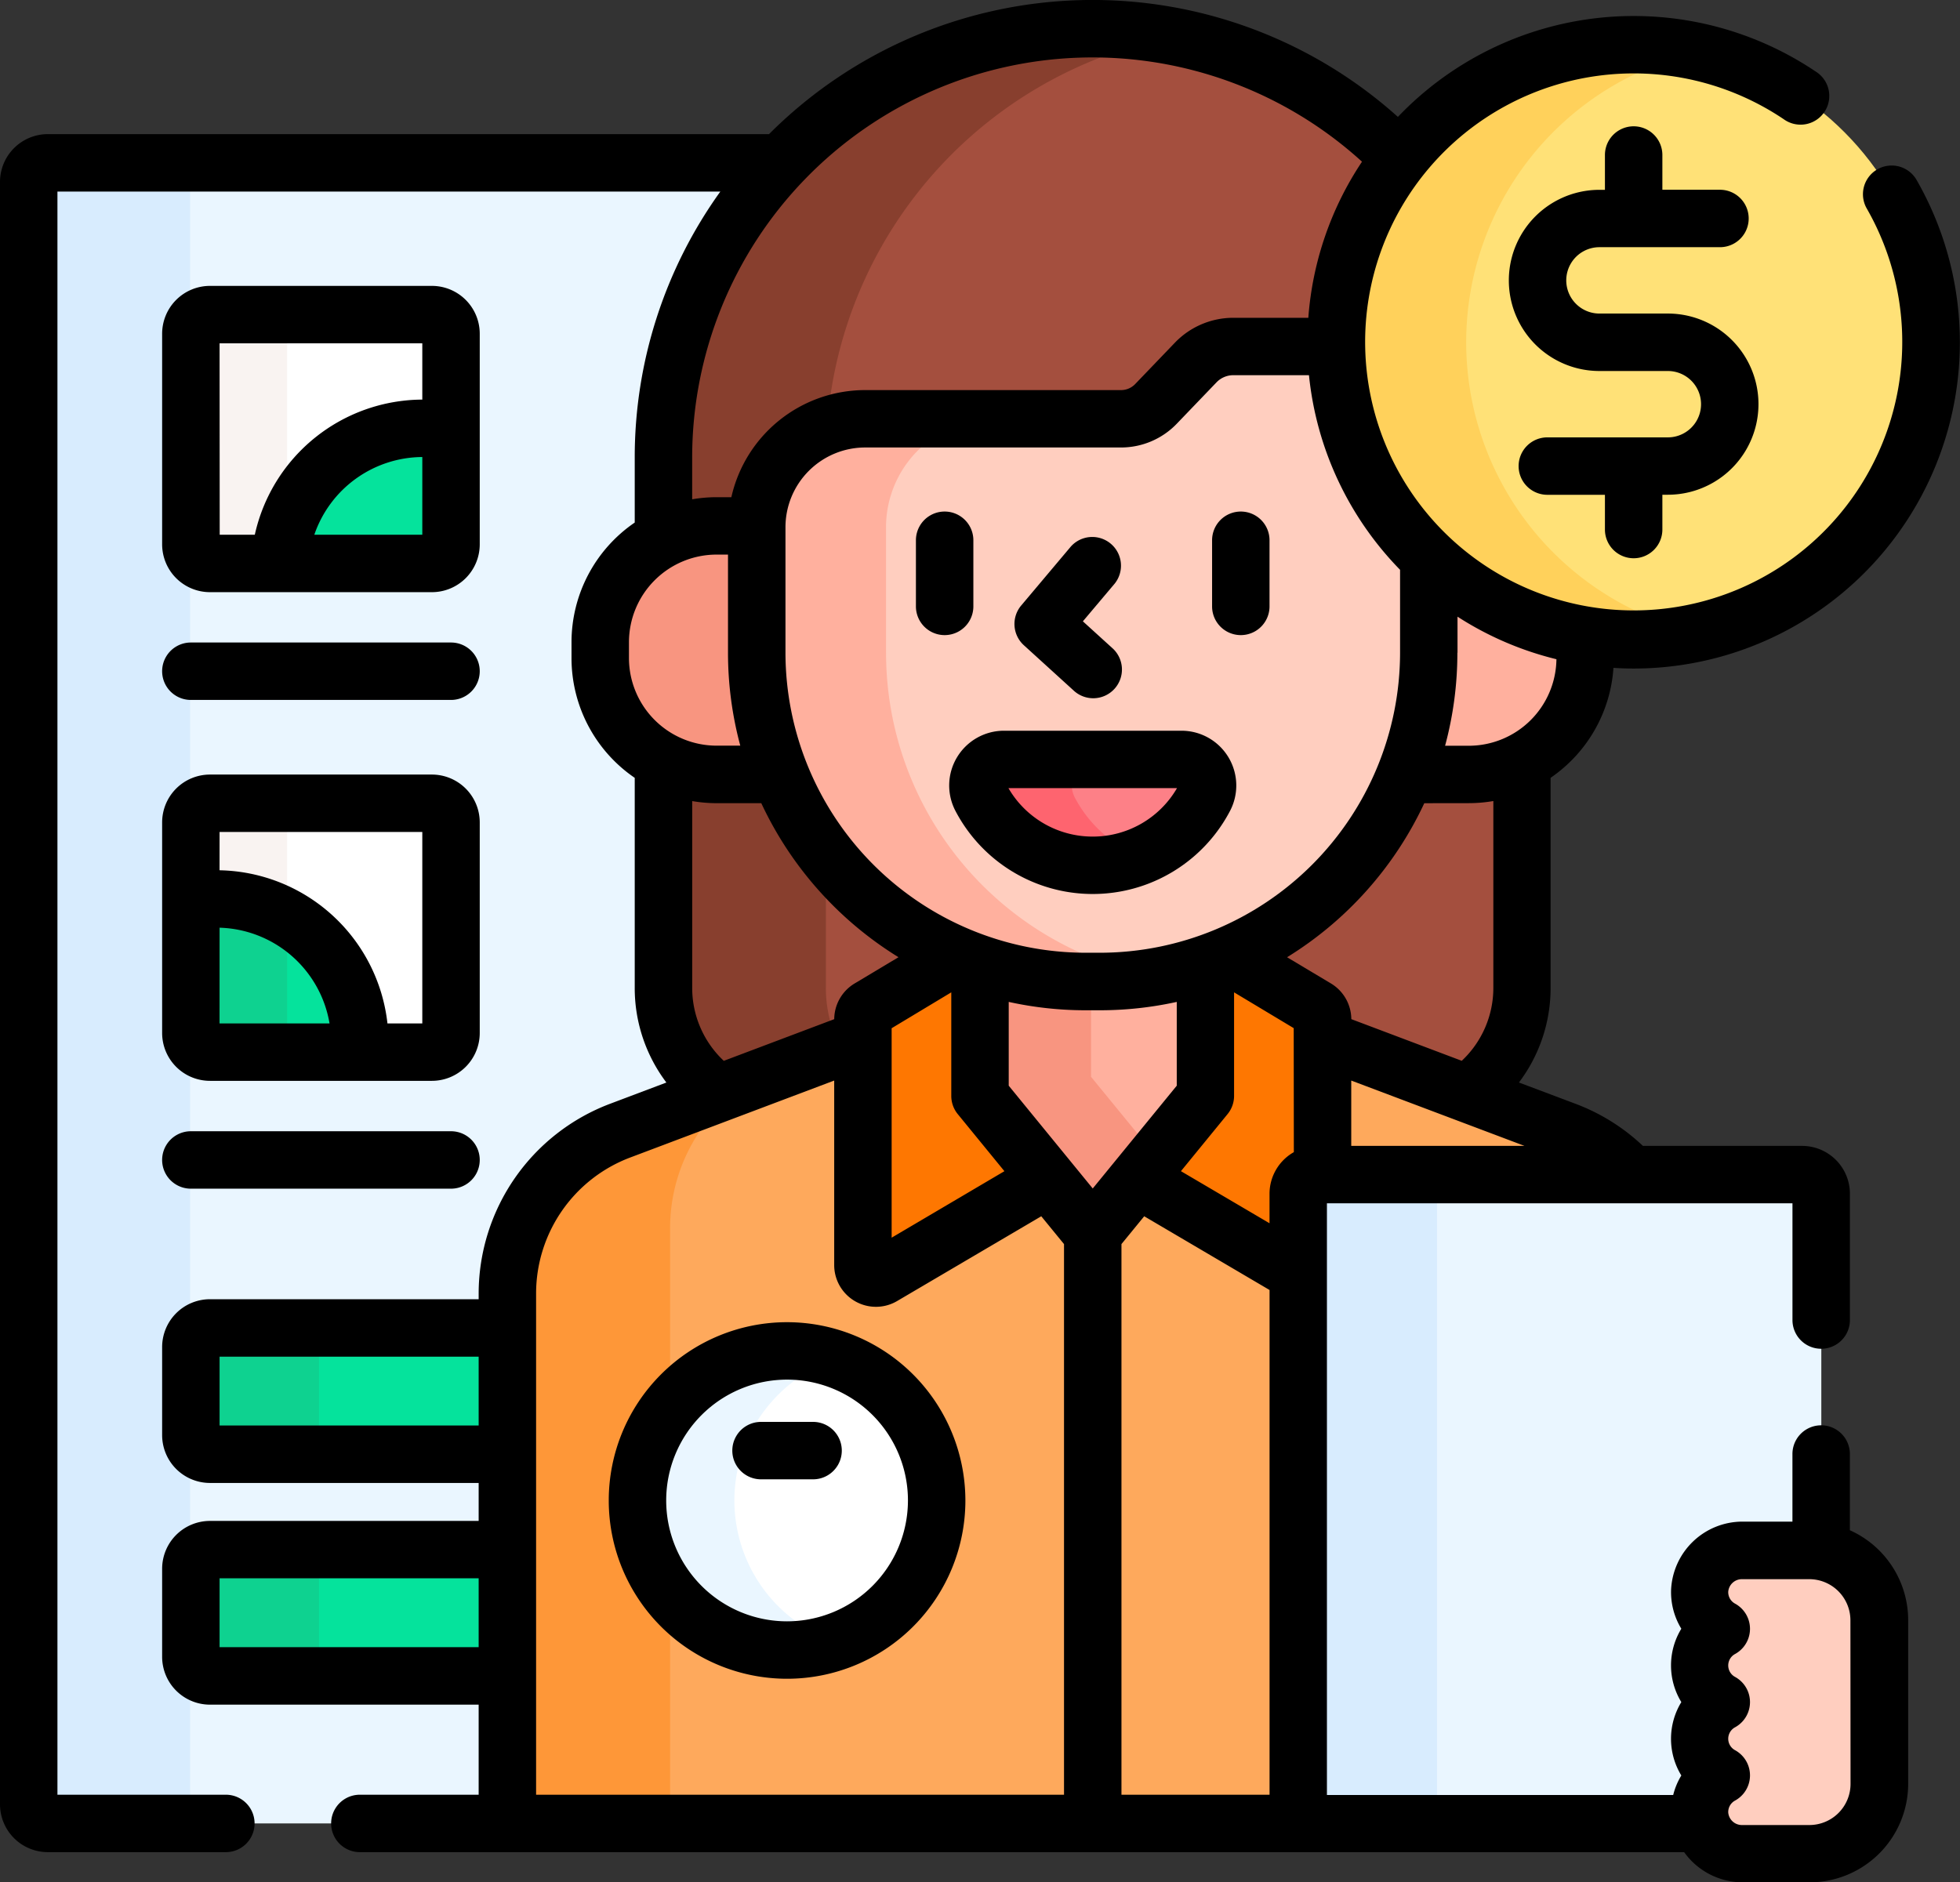 <svg xmlns="http://www.w3.org/2000/svg" width="61.422" height="59" viewBox="0 0 61.422 59">
  <rect x="0" y="0" width="61.422" height="59" fill="#333333" stroke="none"/>
  <g id="vendedora" transform="translate(0 -10.096)">
    <path id="Trazado_917573" data-name="Trazado 917573" d="M26.017,83l3.1-1.17a4.034,4.034,0,0,1-1.725-3.31V61.91a13.405,13.405,0,0,1,3.681-9.245H8.1a.6.6,0,0,0-.6.6v50.847a.6.6,0,0,0,.6.6H22.5V88.089A5.435,5.435,0,0,1,26.017,83Z" transform="translate(-6.6 -37.462)" fill="#eaf6ff"/>
    <g id="Grupo_1128087" data-name="Grupo 1128087" transform="translate(0.9 15.203)">
      <path id="Trazado_917574" data-name="Trazado 917574" d="M12.558,104.112V53.265a.6.6,0,0,1,.6-.6H8.1a.6.6,0,0,0-.6.6v50.847a.6.6,0,0,0,.6.6h5.058A.6.6,0,0,1,12.558,104.112Z" transform="translate(-7.5 -52.665)" fill="#d8ecfe"/>
    </g>
    <path id="Trazado_917575" data-name="Trazado 917575" d="M59.774,357.056H50.455a.6.6,0,0,0-.6.6v2.759a.6.6,0,0,0,.6.6h9.319v-3.958Z" transform="translate(-43.874 -305.337)" fill="#05e39c"/>
    <g id="Grupo_1128088" data-name="Grupo 1128088" transform="translate(5.981 51.719)">
      <path id="Trazado_917576" data-name="Trazado 917576" d="M53.872,360.414v-2.759a.6.6,0,0,1,.6-.6H50.455a.6.6,0,0,0-.6.6v2.759a.6.6,0,0,0,.6.6h4.017A.6.6,0,0,1,53.872,360.414Z" transform="translate(-49.855 -357.056)" fill="#0ed290"/>
    </g>
    <path id="Trazado_917577" data-name="Trazado 917577" d="M59.774,414.97H50.455a.6.6,0,0,0-.6.6v2.759a.6.6,0,0,0,.6.6h9.319V414.97Z" transform="translate(-43.874 -356.304)" fill="#05e39c"/>
    <g id="Grupo_1128089" data-name="Grupo 1128089" transform="translate(5.981 58.666)">
      <path id="Trazado_917578" data-name="Trazado 917578" d="M53.872,418.328V415.57a.6.6,0,0,1,.6-.6H50.455a.6.6,0,0,0-.6.6v2.759a.6.6,0,0,0,.6.6h4.017A.6.6,0,0,1,53.872,418.328Z" transform="translate(-49.855 -414.97)" fill="#0ed290"/>
    </g>
    <path id="Trazado_917579" data-name="Trazado 917579" d="M194.392,27.424a9.284,9.284,0,0,1,2-5.771,13.451,13.451,0,0,0-23.079,9.395V47.662a4.034,4.034,0,0,0,1.725,3.31l4.526-1.708v-.617a.408.408,0,0,1,.2-.349l2.752-1.652a10.273,10.273,0,0,0,4.027.817h.448a10.272,10.272,0,0,0,4.027-.817l2.752,1.652a.408.408,0,0,1,.2.349v.617l4.526,1.708a4.034,4.034,0,0,0,1.725-3.31V36.07a9.328,9.328,0,0,1-5.828-8.646Z" transform="translate(-152.524 -6.6)" fill="#a44f3e"/>
    <path id="Trazado_917580" data-name="Trazado 917580" d="M175.04,50.971l3.822-1.442a4.02,4.02,0,0,1-.458-1.868V31.047a13.456,13.456,0,0,1,10.908-13.211,13.459,13.459,0,0,0-16,13.211V47.661A4.034,4.034,0,0,0,175.04,50.971Z" transform="translate(-152.523 -6.599)" fill="#883f2e"/>
    <g id="Grupo_1128090" data-name="Grupo 1128090" transform="translate(15.9 42.664)">
      <path id="Trazado_917581" data-name="Trazado 917581" d="M355.156,285.824a5.425,5.425,0,0,0-2.051-1.372l-7.626-2.877v4.25Z" transform="translate(-319.935 -281.574)" fill="#fea95c"/>
      <path id="Trazado_917582" data-name="Trazado 917582" d="M152.288,285.962l-1.4,1.718-1.4-1.718-5.184,3.049a.408.408,0,0,1-.614-.351v-7.087l-7.626,2.877a5.435,5.435,0,0,0-3.516,5.085v16.623h24.784V288.924Z" transform="translate(-132.541 -281.573)" fill="#fea95c"/>
    </g>
    <g id="Grupo_1128092" data-name="Grupo 1128092" transform="translate(15.9 43.979)">
      <g id="Grupo_1128091" data-name="Grupo 1128091">
        <path id="Trazado_917583" data-name="Trazado 917583" d="M140.2,292.536l-4.14,1.562a5.435,5.435,0,0,0-3.516,5.085v16.623h5.094V297.15a5.436,5.436,0,0,1,2.563-4.614Z" transform="translate(-132.539 -292.536)" fill="#fe9738"/>
      </g>
    </g>
    <path id="Trazado_917584" data-name="Trazado 917584" d="M239.059,267.212a.6.6,0,0,1,.6-.6h.162v-4.867a.408.408,0,0,0-.2-.349l-2.752-1.652a10.272,10.272,0,0,1-4.027.817h-.448a10.273,10.273,0,0,1-4.027-.817l-2.752,1.652a.408.408,0,0,0-.2.349v7.7a.408.408,0,0,0,.614.351l6.381-3.754a.407.407,0,0,1,.413,0l6.233,3.667v-2.5Z" transform="translate(-198.375 -219.698)" fill="#fe7701"/>
    <g id="Grupo_1128093" data-name="Grupo 1128093" transform="translate(30.711 40.316)">
      <path id="Trazado_917585" data-name="Trazado 917585" d="M259.757,262.548h-.448A10.287,10.287,0,0,1,256,262v4.131l3.533,4.324,3.533-4.324V262A10.285,10.285,0,0,1,259.757,262.548Z" transform="translate(-256 -262.002)" fill="#ffb09e"/>
    </g>
    <g id="Grupo_1128094" data-name="Grupo 1128094" transform="translate(30.711 40.316)">
      <path id="Trazado_917586" data-name="Trazado 917586" d="M259.479,265.533v-2.985h-.17A10.287,10.287,0,0,1,256,262v4.131l3.533,4.324,1.985-2.429Z" transform="translate(-256 -262.002)" fill="#f89580"/>
    </g>
    <g id="Grupo_1128102" data-name="Grupo 1128102" transform="translate(18.81 20.957)">
      <g id="Grupo_1128096" data-name="Grupo 1128096" transform="translate(0 5.625)">
        <g id="Grupo_1128095" data-name="Grupo 1128095">
          <path id="Trazado_917587" data-name="Trazado 917587" d="M161.7,151.5v-3.935c0-.013,0-.026,0-.04h-1.259a3.646,3.646,0,0,0-3.646,3.646v.5a3.646,3.646,0,0,0,3.646,3.646h1.99A10.274,10.274,0,0,1,161.7,151.5Z" transform="translate(-156.799 -147.522)" fill="#f89580"/>
        </g>
        <path id="Trazado_917588" data-name="Trazado 917588" d="M367.848,155.88v2.972a10.272,10.272,0,0,1-.732,3.815h1.99a3.646,3.646,0,0,0,3.646-3.646v-.5c0-.068,0-.136-.006-.2A9.3,9.3,0,0,1,367.848,155.88Z" transform="translate(-341.885 -154.877)" fill="#ffb09e"/>
      </g>
      <path id="Trazado_917589" data-name="Trazado 917589" d="M215.836,100.668a3.428,3.428,0,0,0-.5-.036h-2.732a1.626,1.626,0,0,0-1.174.5l-1.248,1.3a1.51,1.51,0,0,1-1.09.465h-8.021a3.4,3.4,0,0,0-3.4,3.4v3.935a10.305,10.305,0,0,0,10.305,10.305h.448a10.305,10.305,0,0,0,10.305-10.305V107.26A9.3,9.3,0,0,1,215.836,100.668Z" transform="translate(-192.774 -100.632)" fill="#ffcebf"/>
      <g id="Grupo_1128098" data-name="Grupo 1128098" transform="translate(4.904 2.268)">
        <g id="Grupo_1128097" data-name="Grupo 1128097">
          <path id="Trazado_917590" data-name="Trazado 917590" d="M201.731,126.867v-3.935a3.4,3.4,0,0,1,3.4-3.4h-4.052a3.4,3.4,0,0,0-3.4,3.4v3.935a10.305,10.305,0,0,0,10.305,10.305h.448a10.36,10.36,0,0,0,1.8-.16,10.306,10.306,0,0,1-8.5-10.145Z" transform="translate(-197.679 -119.535)" fill="#ffb09e"/>
        </g>
      </g>
      <g id="Grupo_1128101" data-name="Grupo 1128101" transform="translate(11.834 12.943)">
        <g id="Grupo_1128099" data-name="Grupo 1128099" transform="translate(0)">
          <path id="Trazado_917591" data-name="Trazado 917591" d="M256.265,208.519a.817.817,0,0,0-.72,1.2,3.956,3.956,0,0,0,7.006,0,.817.817,0,0,0-.72-1.2Z" transform="translate(-255.45 -208.519)" fill="#fd8087"/>
        </g>
        <g id="Grupo_1128100" data-name="Grupo 1128100">
          <path id="Trazado_917592" data-name="Trazado 917592" d="M258.49,209.719a.817.817,0,0,1,.72-1.2h-2.945a.817.817,0,0,0-.72,1.2,3.951,3.951,0,0,0,4.976,1.832A3.968,3.968,0,0,1,258.49,209.719Z" transform="translate(-255.449 -208.519)" fill="#fe646f"/>
        </g>
      </g>
    </g>
    <g id="Grupo_1128105" data-name="Grupo 1128105" transform="translate(19.976 52.439)">
      <g id="Grupo_1128103" data-name="Grupo 1128103">
        <circle id="Elipse_12854" data-name="Elipse 12854" cx="4.688" cy="4.688" r="4.688" fill="#fff"/>
      </g>
      <g id="Grupo_1128104" data-name="Grupo 1128104" transform="translate(0)">
        <path id="Trazado_917593" data-name="Trazado 917593" d="M169.558,367.746a4.689,4.689,0,0,1,3.169-4.435,4.688,4.688,0,1,0,0,8.869A4.689,4.689,0,0,1,169.558,367.746Z" transform="translate(-166.52 -363.058)" fill="#eaf6ff"/>
      </g>
    </g>
    <path id="Trazado_917594" data-name="Trazado 917594" d="M351.715,337.015a1.342,1.342,0,0,0,0-2.337,1.307,1.307,0,0,0,0-2.3,1.342,1.342,0,0,0,0-2.337,1.329,1.329,0,0,1,1.34-1.267h2.1a2.187,2.187,0,0,1,.368.033V317.6a.6.6,0,0,0-.6-.6H339.731a.6.6,0,0,0-.6.6v19.736h12.637A1.266,1.266,0,0,1,351.715,337.015Z" transform="translate(-298.447 -270.086)" fill="#eaf6ff"/>
    <g id="Grupo_1128106" data-name="Grupo 1128106" transform="translate(40.684 46.914)">
      <path id="Trazado_917595" data-name="Trazado 917595" d="M344.081,317h-4.35a.6.6,0,0,0-.6.6v19.736h4.35V317.6A.6.6,0,0,1,344.081,317Z" transform="translate(-339.131 -317)" fill="#d8ecfe"/>
    </g>
    <g id="Grupo_1128109" data-name="Grupo 1128109" transform="translate(53.267 58.689)">
      <g id="Grupo_1128108" data-name="Grupo 1128108">
        <g id="Grupo_1128107" data-name="Grupo 1128107">
          <path id="Trazado_917596" data-name="Trazado 917596" d="M444.022,418.765a1.342,1.342,0,0,0,0-2.337,1.329,1.329,0,0,1,1.34-1.267h2.1a2.188,2.188,0,0,1,2.188,2.188v5.131a2.188,2.188,0,0,1-2.188,2.188h-2.1a1.329,1.329,0,0,1-1.34-1.267,1.342,1.342,0,0,0,0-2.337,1.308,1.308,0,0,0,0-2.3Z" transform="translate(-444.022 -415.161)" fill="#ffcebf"/>
        </g>
      </g>
    </g>
    <g id="Grupo_1128112" data-name="Grupo 1128112" transform="translate(5.981 19.959)">
      <g id="Grupo_1128110" data-name="Grupo 1128110" transform="translate(0 0)">
        <path id="Trazado_917597" data-name="Trazado 917597" d="M57.408,100.106H50.455a.6.6,0,0,1-.6-.6v-6.6a.6.6,0,0,1,.6-.6h6.953a.6.6,0,0,1,.6.6v6.6A.6.6,0,0,1,57.408,100.106Z" transform="translate(-49.855 -92.308)" fill="#fff"/>
      </g>
      <g id="Grupo_1128111" data-name="Grupo 1128111" transform="translate(0 0)">
        <path id="Trazado_917598" data-name="Trazado 917598" d="M52.872,99.506v-6.6a.6.6,0,0,1,.6-.6H50.455a.6.6,0,0,0-.6.6v6.6a.6.6,0,0,0,.6.6h3.017A.6.6,0,0,1,52.872,99.506Z" transform="translate(-49.855 -92.308)" fill="#f9f3f1"/>
      </g>
    </g>
    <g id="Grupo_1128115" data-name="Grupo 1128115" transform="translate(5.981 35.277)">
      <g id="Grupo_1128113" data-name="Grupo 1128113" transform="translate(0 0)">
        <path id="Trazado_917599" data-name="Trazado 917599" d="M57.408,227.8H50.455a.6.6,0,0,1-.6-.6v-6.6a.6.6,0,0,1,.6-.6h6.953a.6.6,0,0,1,.6.6v6.6A.6.6,0,0,1,57.408,227.8Z" transform="translate(-49.855 -220.004)" fill="#fff"/>
      </g>
      <g id="Grupo_1128114" data-name="Grupo 1128114" transform="translate(0 0)">
        <path id="Trazado_917600" data-name="Trazado 917600" d="M52.872,227.2v-6.6a.6.6,0,0,1,.6-.6H50.455a.6.6,0,0,0-.6.6v6.6a.6.6,0,0,0,.6.6h3.017A.6.6,0,0,1,52.872,227.2Z" transform="translate(-49.855 -220.004)" fill="#f9f3f1"/>
      </g>
    </g>
    <g id="Grupo_1128118" data-name="Grupo 1128118" transform="translate(41.868 11.497)">
      <g id="Grupo_1128116" data-name="Grupo 1128116" transform="translate(0 0)">
        <circle id="Elipse_12855" data-name="Elipse 12855" cx="9.327" cy="9.327" r="9.327" fill="#ffe177"/>
      </g>
      <g id="Grupo_1128117" data-name="Grupo 1128117" transform="translate(0 0)">
        <path id="Trazado_917601" data-name="Trazado 917601" d="M353.079,31.1a9.329,9.329,0,0,1,7.288-9.1,9.327,9.327,0,1,0,0,18.2,9.329,9.329,0,0,1-7.288-9.1Z" transform="translate(-349 -21.773)" fill="#ffd15b"/>
      </g>
    </g>
    <g id="Grupo_1128119" data-name="Grupo 1128119" transform="translate(8.766 23.52)">
      <path id="Trazado_917602" data-name="Trazado 917602" d="M77.559,122a4.5,4.5,0,0,0-4.491,4.236h4.768a.6.6,0,0,0,.6-.6v-3.55A4.519,4.519,0,0,0,77.559,122Z" transform="translate(-73.068 -122)" fill="#05e39c"/>
    </g>
    <g id="Grupo_1128120" data-name="Grupo 1128120" transform="translate(5.981 38.276)">
      <path id="Trazado_917603" data-name="Trazado 917603" d="M50.652,245a4.521,4.521,0,0,0-.8.072V249.2a.6.6,0,0,0,.6.6H55.14c.007-.1.011-.2.011-.3A4.5,4.5,0,0,0,50.652,245Z" transform="translate(-49.855 -245)" fill="#05e39c"/>
    </g>
    <g id="Grupo_1128121" data-name="Grupo 1128121" transform="translate(5.981 38.276)">
      <path id="Trazado_917604" data-name="Trazado 917604" d="M50.455,249.8h2.417v-4.214a4.486,4.486,0,0,0-3.017-.514V249.2A.6.6,0,0,0,50.455,249.8Z" transform="translate(-49.855 -245)" fill="#0ed290"/>
    </g>
    <g id="Grupo_1128122" data-name="Grupo 1128122" transform="translate(0 10.096)">
      <path id="Trazado_917605" data-name="Trazado 917605" d="M266.837,155.059a.9.9,0,1,0,1.21-1.332l-.914-.831,1-1.186a.9.9,0,0,0-1.377-1.158L265.2,152.4a.9.9,0,0,0,.083,1.245Z" transform="translate(-233.198 -133.421)"/>
      <path id="Trazado_917606" data-name="Trazado 917606" d="M241.068,146.723V144.65a.9.9,0,0,0-1.8,0v2.073a.9.9,0,0,0,1.8,0Z" transform="translate(-210.565 -127.716)"/>
      <path id="Trazado_917607" data-name="Trazado 917607" d="M317.53,143.75a.9.9,0,0,0-.9.9v2.073a.9.9,0,1,0,1.8,0V144.65A.9.9,0,0,0,317.53,143.75Z" transform="translate(-278.646 -127.716)"/>
      <path id="Trazado_917608" data-name="Trazado 917608" d="M255.225,201.02h-5.567a1.717,1.717,0,0,0-1.516,2.518,4.856,4.856,0,0,0,8.6,0,1.717,1.717,0,0,0-1.516-2.518Zm-2.784,3.318a3.049,3.049,0,0,1-2.641-1.519h5.283A3.049,3.049,0,0,1,252.441,204.338Z" transform="translate(-218.198 -178.116)"/>
      <path id="Trazado_917609" data-name="Trazado 917609" d="M164.607,355.559a5.588,5.588,0,1,0,5.588,5.588A5.594,5.594,0,0,0,164.607,355.559Zm0,9.376a3.788,3.788,0,1,1,3.788-3.788A3.792,3.792,0,0,1,164.607,364.935Z" transform="translate(-139.942 -314.116)"/>
      <path id="Trazado_917610" data-name="Trazado 917610" d="M193.83,381.61H192.2a.9.9,0,1,0,0,1.8h1.631a.9.9,0,0,0,0-1.8Z" transform="translate(-168.351 -337.042)"/>
      <path id="Trazado_917611" data-name="Trazado 917611" d="M57.971,58.063V55.671a.9.9,0,0,0-1.8,0V57.79H54.608a2.241,2.241,0,0,0-2.24,2.14,2.205,2.205,0,0,0,.321,1.217,2.208,2.208,0,0,0,0,2.3,2.208,2.208,0,0,0,0,2.3,2.193,2.193,0,0,0-.255.612H41.583V47.813H56.172v3.659a.9.9,0,0,0,1.8,0V47.513a1.5,1.5,0,0,0-1.5-1.5H51.485a6.281,6.281,0,0,0-2.1-1.315L47.6,44.026a4.911,4.911,0,0,0,.992-2.964V34.476a4.546,4.546,0,0,0,1.97-3.446c.208.013.418.021.629.021a10.225,10.225,0,0,0,8.856-15.339.9.9,0,0,0-1.558.9A8.416,8.416,0,1,1,55.9,13.834a.9.9,0,1,0,1.007-1.491,10.215,10.215,0,0,0-13.1,1.417A14.324,14.324,0,0,0,24.1,14.3H1.5A1.5,1.5,0,0,0,0,15.8V66.65a1.5,1.5,0,0,0,1.5,1.5H7.078a.9.9,0,0,0,0-1.8H1.8V16.1H22.574a14.273,14.273,0,0,0-2.683,8.345v2.03a4.544,4.544,0,0,0-1.981,3.751v.5a4.544,4.544,0,0,0,1.981,3.751v6.586a4.911,4.911,0,0,0,.992,2.964L19.1,44.7A6.366,6.366,0,0,0,15,50.626v.193H6.581a1.5,1.5,0,0,0-1.5,1.5v2.759a1.5,1.5,0,0,0,1.5,1.5H15v1.19H6.581a1.5,1.5,0,0,0-1.5,1.5v2.759a1.5,1.5,0,0,0,1.5,1.5H15V66.35H11.277a.9.9,0,1,0,0,1.8h41.5a2.261,2.261,0,0,0,1.833.946h2.1a3.091,3.091,0,0,0,3.088-3.088V60.877a3.091,3.091,0,0,0-1.82-2.814ZM15,61.725H6.881V59.566H15Zm0-6.948H6.881V52.619H15Zm32.775-8.764h-5.43V43.965Zm-2.1-15.457V29.425a10.167,10.167,0,0,0,3.1,1.334,2.749,2.749,0,0,1-2.745,2.712h-.744a11.186,11.186,0,0,0,.385-2.915Zm.358,4.714a4.553,4.553,0,0,0,.765-.066v5.856a3.131,3.131,0,0,1-.99,2.286l-3.461-1.306a1.314,1.314,0,0,0-.634-1.116L40.334,40.1a11.28,11.28,0,0,0,4.3-4.828Zm-2.158-7.316v2.6a9.416,9.416,0,0,1-9.405,9.405H34.02a9.416,9.416,0,0,1-9.405-9.405V26.622a2.5,2.5,0,0,1,2.5-2.5h8.021a2.421,2.421,0,0,0,1.739-.742l1.248-1.3a.73.73,0,0,1,.524-.224H41.02A10.2,10.2,0,0,0,43.873,27.954ZM27.942,42.325,29.811,41.2v3.244a.9.9,0,0,0,.2.569l1.465,1.793L27.942,48.89Zm-1.165-1.4a1.314,1.314,0,0,0-.634,1.116l-3.461,1.306a3.131,3.131,0,0,1-.99-2.286V35.205a4.553,4.553,0,0,0,.765.066h1.4a11.28,11.28,0,0,0,4.3,4.828ZM21.691,24.448a12.546,12.546,0,0,1,20.991-9.284A10.161,10.161,0,0,0,41,20.057H38.644a2.538,2.538,0,0,0-1.823.778l-1.248,1.3a.613.613,0,0,1-.44.188H27.111a4.3,4.3,0,0,0-4.192,3.357h-.463a4.553,4.553,0,0,0-.765.066ZM19.71,30.725v-.5a2.749,2.749,0,0,1,2.746-2.746h.358v3.074a11.181,11.181,0,0,0,.385,2.915h-.744A2.749,2.749,0,0,1,19.71,30.725ZM33.344,66.35H16.8V50.626a4.558,4.558,0,0,1,2.934-4.243l6.408-2.418V49.75a1.308,1.308,0,0,0,1.97,1.127l4.519-2.658.713.872ZM31.611,44.126V41.5a11.205,11.205,0,0,0,2.409.262h.448a11.2,11.2,0,0,0,2.409-.262v2.626l-2.633,3.222ZM39.784,66.35h-4.64V49.091l.713-.872,3.928,2.311V66.35Zm.762-20.141a1.5,1.5,0,0,0-.762,1.3v.929l-2.776-1.633,1.465-1.793a.9.9,0,0,0,.2-.569V41.2l1.869,1.122Zm17.446,19.8A1.29,1.29,0,0,1,56.7,67.3h-2.1a.429.429,0,0,1-.441-.394.408.408,0,0,1,.213-.372.9.9,0,0,0,0-1.58.408.408,0,0,1,0-.717.9.9,0,0,0,0-1.58.408.408,0,0,1,0-.717.9.9,0,0,0,0-1.58.408.408,0,0,1-.213-.372.429.429,0,0,1,.441-.394h2.1a1.29,1.29,0,0,1,1.288,1.288Z" transform="translate(0 -10.096)"/>
      <path id="Trazado_917612" data-name="Trazado 917612" d="M43.855,94.406h6.953a1.5,1.5,0,0,0,1.5-1.5v-6.6a1.5,1.5,0,0,0-1.5-1.5H43.855a1.5,1.5,0,0,0-1.5,1.5v6.6A1.5,1.5,0,0,0,43.855,94.406Zm6.653-1.8H47.124a3.6,3.6,0,0,1,3.384-2.436Zm-6.353-6h6.353V88.37a5.4,5.4,0,0,0-5.249,4.236h-1.1Z" transform="translate(-37.274 -75.845)"/>
      <path id="Trazado_917613" data-name="Trazado 917613" d="M43.255,179.781h8.153a.9.9,0,1,0,0-1.8H43.255a.9.9,0,1,0,0,1.8Z" transform="translate(-37.274 -157.842)"/>
      <path id="Trazado_917614" data-name="Trazado 917614" d="M42.355,220.6a1.5,1.5,0,0,0,1.5,1.5h6.953a1.5,1.5,0,0,0,1.5-1.5V214a1.5,1.5,0,0,0-1.5-1.5H43.855a1.5,1.5,0,0,0-1.5,1.5Zm1.8-6.3h6.353v6H49.416a5.4,5.4,0,0,0-5.262-4.8Zm0,3a3.6,3.6,0,0,1,3.446,3H44.154Z" transform="translate(-37.274 -188.222)"/>
      <path id="Trazado_917615" data-name="Trazado 917615" d="M43.255,307.477h8.153a.9.9,0,1,0,0-1.8H43.255a.9.9,0,1,0,0,1.8Z" transform="translate(-37.274 -270.219)"/>
      <path id="Trazado_917616" data-name="Trazado 917616" d="M398.058,56.634a.9.9,0,0,0,.9-.9V54.643h.172a2.839,2.839,0,1,0,0-5.679h-2.144a1.04,1.04,0,1,1,0-2.08h3.777a.9.9,0,0,0,0-1.8h-1.805V43.995a.9.9,0,1,0-1.8,0v1.091h-.172a2.839,2.839,0,1,0,0,5.679h2.144a1.04,1.04,0,0,1,0,2.08h-3.777a.9.9,0,0,0,0,1.8h1.805v1.091A.9.9,0,0,0,398.058,56.634Z" transform="translate(-346.863 -39.136)"/>
    </g>
  </g>
</svg>
